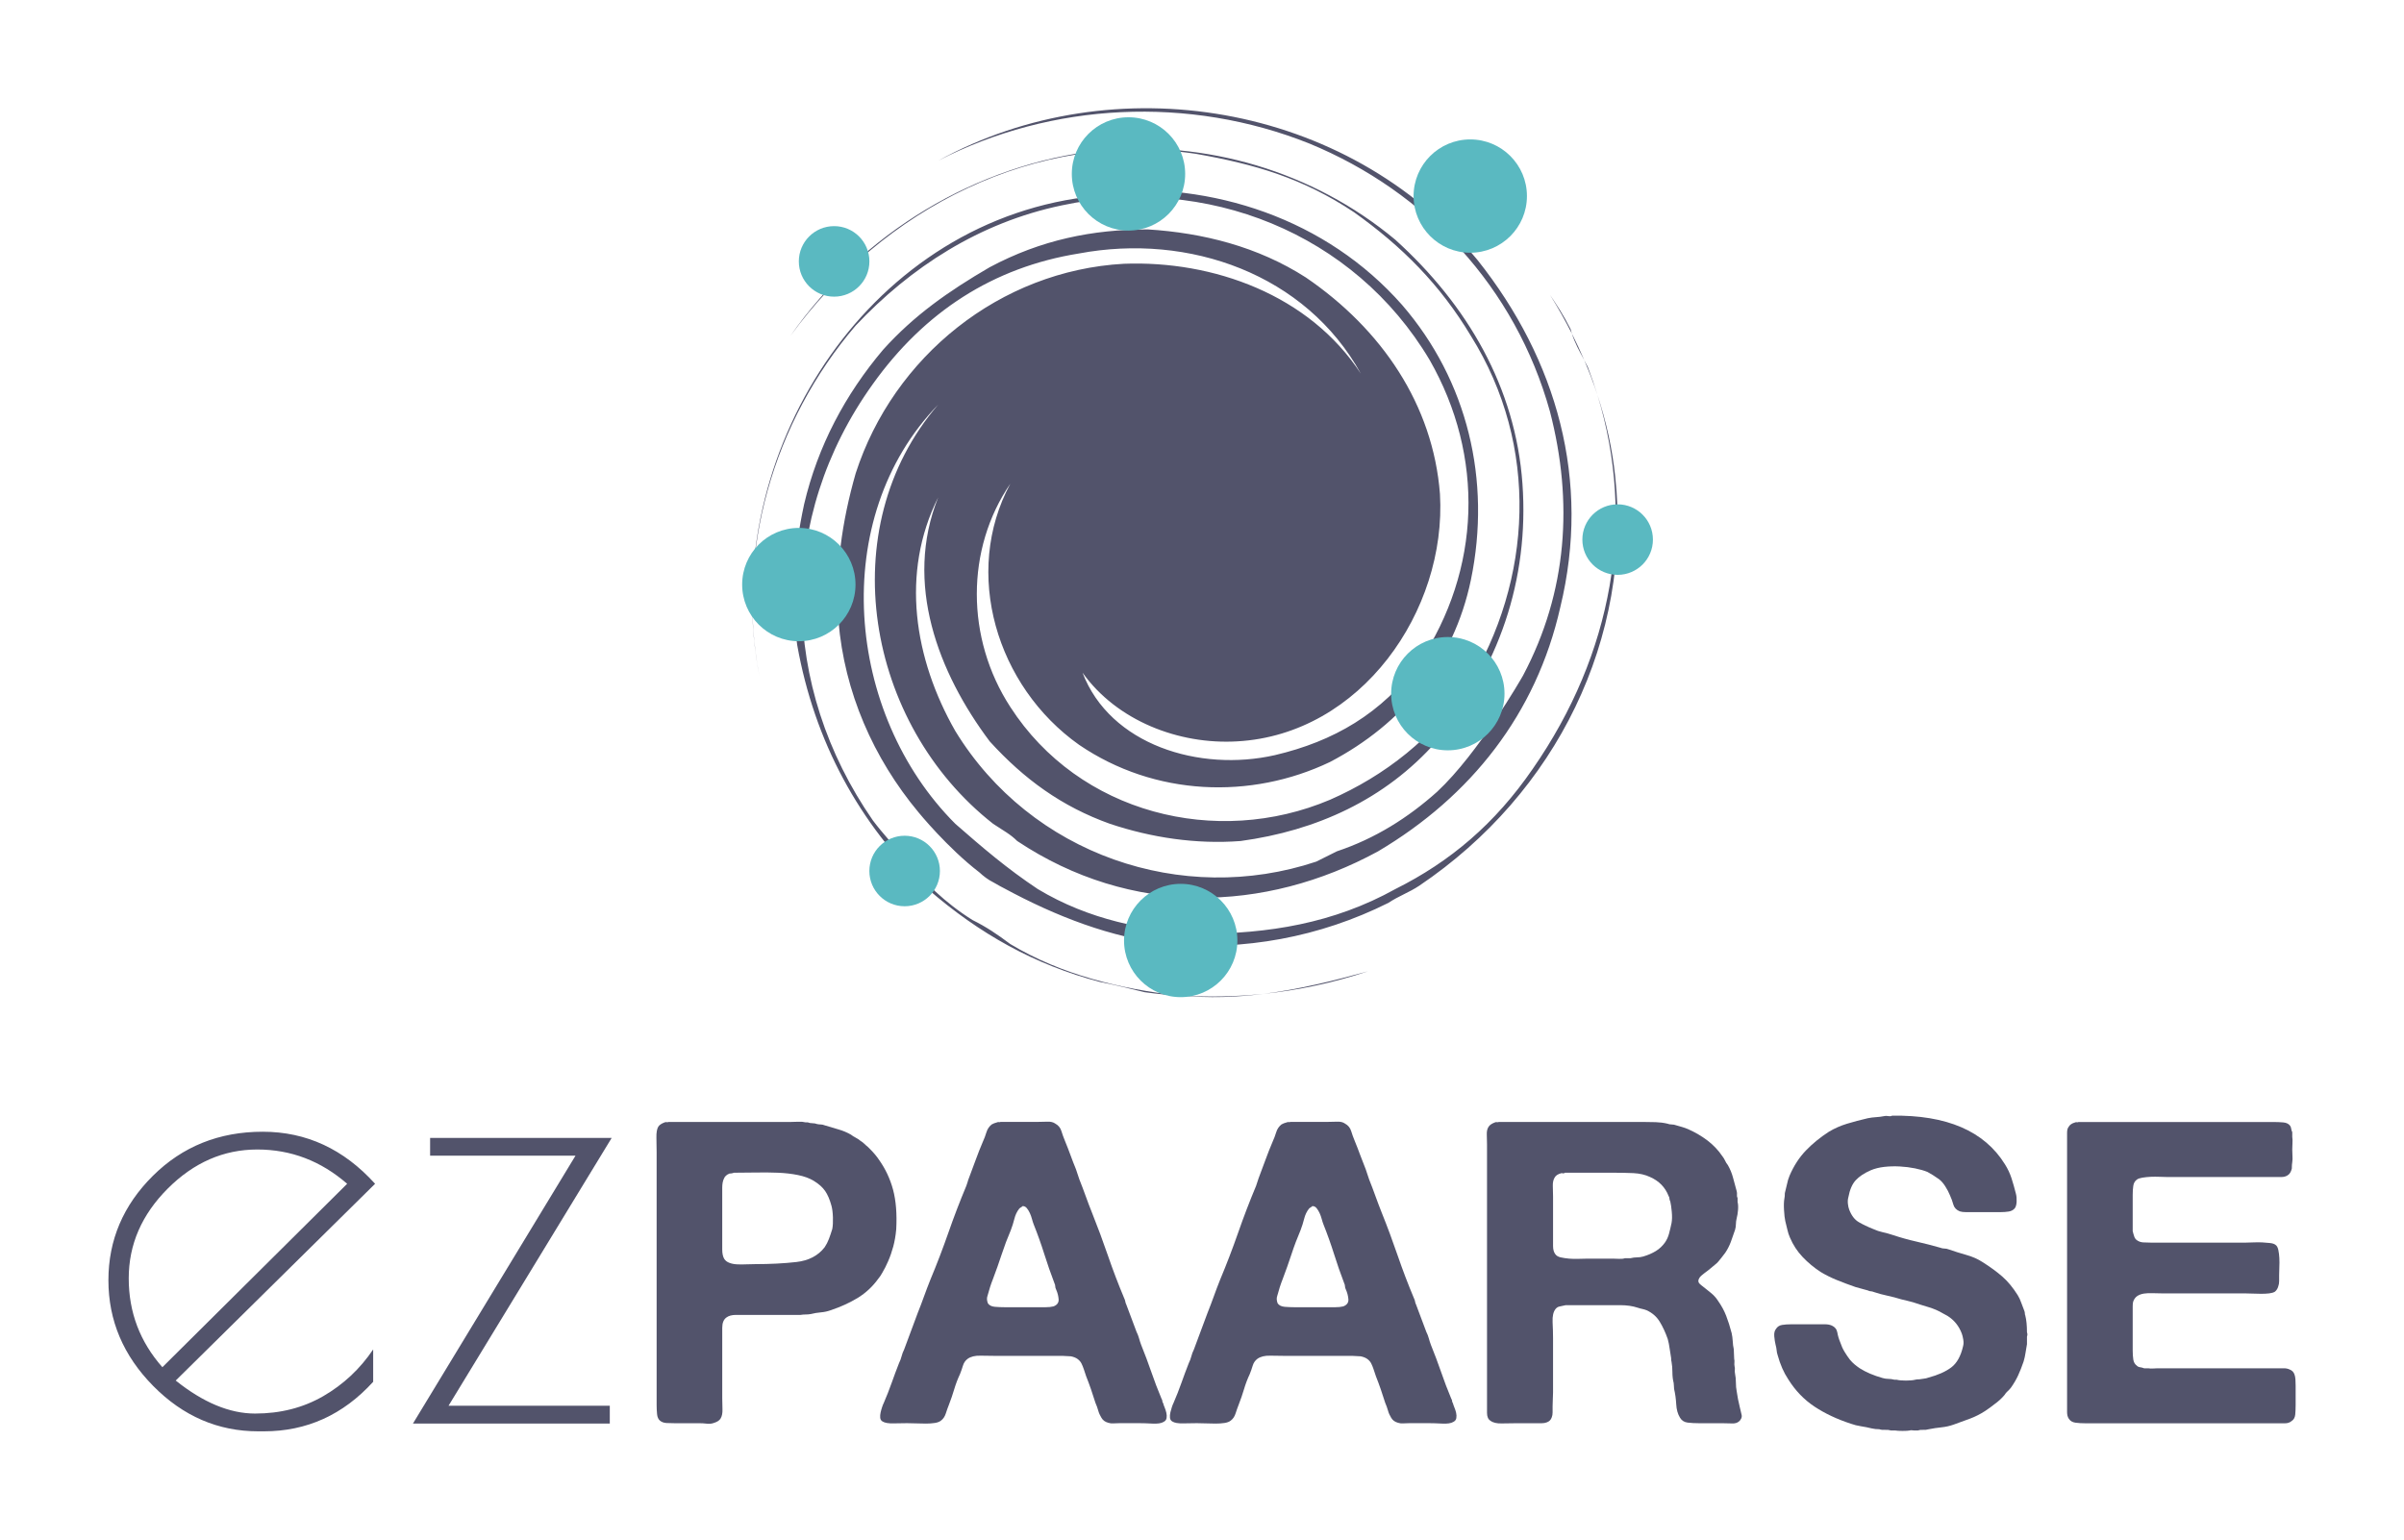 <?xml version="1.0" encoding="UTF-8" standalone="no"?>
<!-- Created with Inkscape (http://www.inkscape.org/) -->

<svg
   xmlns:dc="http://purl.org/dc/elements/1.1/"
   xmlns:cc="http://creativecommons.org/ns#"
   xmlns:rdf="http://www.w3.org/1999/02/22-rdf-syntax-ns#"
   xmlns:svg="http://www.w3.org/2000/svg"
   xmlns="http://www.w3.org/2000/svg"
   xmlns:sodipodi="http://sodipodi.sourceforge.net/DTD/sodipodi-0.dtd"
   xmlns:inkscape="http://www.inkscape.org/namespaces/inkscape"
   width="110.771mm"
   height="70.964mm"
   viewBox="0 0 110.771 70.964"
   version="1.1"
   id="svg1857"
   inkscape:version="0.92.3 (2405546, 2018-03-11)"
   sodipodi:docname="logo_ezpaarse_vertical.svg"
   inkscape:export-filename="/home/schurter/Images/logo_ezpaarse_vertical.png"
   inkscape:export-xdpi="146"
   inkscape:export-ydpi="146">
  <defs
     id="defs1851" />
  <sodipodi:namedview
     id="base"
     pagecolor="#ffffff"
     bordercolor="#666666"
     borderopacity="1.0"
     inkscape:pageopacity="0.0"
     inkscape:pageshadow="2"
     inkscape:zoom="1.4"
     inkscape:cx="123.78299"
     inkscape:cy="107.10811"
     inkscape:document-units="mm"
     inkscape:current-layer="layer1"
     showgrid="false"
     fit-margin-left="5"
     fit-margin-top="5"
     fit-margin-right="5"
     fit-margin-bottom="5"
     inkscape:window-width="1920"
     inkscape:window-height="1051"
     inkscape:window-x="1920"
     inkscape:window-y="0"
     inkscape:window-maximized="1" />
  <g
     inkscape:label="Calque 1"
     inkscape:groupmode="layer"
     id="layer1"
     transform="translate(-59.519,-38.512)">
    <g
       id="g486"
       transform="matrix(0.353,0,0,-0.353,132.518,55.112)"
       inkscape:export-xdpi="146"
       inkscape:export-ydpi="146">
      <path
         d="M 0,0 C -0.504,1.172 -1.045,2.329 -1.619,3.471 -1.231,2.243 -0.636,1.197 0,0"
         style="fill:#52536b;fill-opacity:1;fill-rule:nonzero;stroke:none"
         id="path488"
         inkscape:connector-curvature="0" />
    </g>
    <g
       id="g490"
       transform="matrix(0.353,0,0,-0.353,117.74,84.321)"
       inkscape:export-xdpi="146"
       inkscape:export-ydpi="146">
      <path
         d="M 0,0 C 4.615,0.483 9.173,1.464 13.635,2.947 9.118,1.696 4.6,0.582 0,0"
         style="fill:#52536b;fill-opacity:1;fill-rule:nonzero;stroke:none"
         id="path492"
         inkscape:connector-curvature="0" />
    </g>
    <g
       id="g494"
       transform="matrix(0.353,0,0,-0.353,117.74,84.321)"
       inkscape:export-xdpi="146"
       inkscape:export-ydpi="146">
      <path
         d="M 0,0 C -3.579,-0.372 -7.191,-0.444 -10.812,-0.213 -7.137,-0.58 -3.545,-0.447 0,0"
         style="fill:#52536b;fill-opacity:1;fill-rule:nonzero;stroke:none"
         id="path496"
         inkscape:connector-curvature="0" />
    </g>
    <g
       id="g498"
       transform="matrix(0.353,0,0,-0.353,133.946,60.489)"
       inkscape:export-xdpi="146"
       inkscape:export-ydpi="146">
      <path
         d="m 0,0 c -0.381,3.651 -1.183,7.222 -2.32,10.674 5.043,-16.431 1.986,-33.783 -8.449,-48.808 -4.931,-7.178 -10.765,-12.113 -17.943,-15.7 -8.076,-4.488 -16.599,-5.837 -25.572,-5.837 -7.179,0.451 -14.357,1.796 -21.086,5.837 -4.04,2.691 -7.179,5.384 -10.769,8.522 -14.356,14.354 -16.598,39.928 -2.242,54.733 -13.908,-16.15 -9.423,-41.721 7.179,-54.733 1.345,-0.897 2.243,-1.345 3.138,-2.243 14.808,-9.869 32.302,-9.42 47.108,-1.347 12.115,7.179 20.637,17.944 23.779,31.854 4.035,16.6 -0.449,32.302 -10.767,45.312 -17.05,20.638 -47.558,25.574 -70.437,13.012 14.803,7.626 32.75,8.523 48.452,2.241 15.255,-6.279 26.92,-18.842 31.406,-34.992 3.05,-11.768 2.29,-23.529 -3.513,-34.474 -0.201,-0.357 -5.788,-10.118 -11.21,-15.171 -3.777,-3.386 -8.098,-6.117 -13.091,-7.782 -0.9,-0.445 -1.795,-0.896 -2.693,-1.345 -17.499,-5.831 -37.239,0.9 -47.109,17.047 -5.383,9.422 -7.176,20.637 -2.242,30.509 -4.487,-11.217 0,-22.882 6.728,-31.853 4.487,-4.935 9.422,-8.525 15.705,-10.768 5.382,-1.795 11.214,-2.692 17.049,-2.243 9.869,1.346 18.84,5.384 25.571,13.011 8.075,9.422 12.112,21.086 11.215,33.648 -0.896,12.56 -7.178,23.329 -16.599,31.854 -10.768,8.97 -24.675,13.008 -38.584,11.662 -16.15,-1.795 -30.956,-10.765 -40.378,-24.225 12.114,16.598 31.853,26.918 52.94,23.778 7.627,-1.348 13.909,-3.141 20.638,-7.627 6.281,-4.484 11.216,-9.421 15.255,-16.151 8.97,-14.355 8.072,-31.853 -0.45,-45.763 -4.487,-6.729 -10.768,-11.661 -17.946,-14.803 -14.806,-6.279 -32.752,-1.795 -41.722,12.112 -5.834,8.974 -5.834,20.64 0,29.163 -6.283,-11.667 -1.796,-26.472 8.97,-34.097 9.871,-6.73 22.432,-7.178 32.752,-2.245 9.422,4.938 16.149,13.012 18.396,23.78 2.689,13.01 -0.45,26.019 -8.974,35.891 -9.871,11.216 -24.675,16.152 -39.481,14.805 -0.897,0 -2.243,-0.9 -3.141,-0.9 -28.711,-4.483 -46.656,-34.994 -41.273,-62.36 -3.142,16.152 1.793,33.2 12.562,45.766 7.178,7.622 16.149,13.456 26.917,15.7 18.844,4.036 38.135,-3.589 48.004,-20.19 7.181,-12.561 6.731,-27.366 -1.345,-39.48 -4.936,-6.732 -11.216,-10.318 -18.842,-12.114 -9.87,-2.243 -21.534,1.347 -25.125,10.767 4.487,-6.281 12.562,-9.42 20.19,-8.971 16.147,0.897 27.368,17.045 26.469,32.299 -0.898,11.666 -7.628,21.537 -17.495,28.266 -6.285,4.041 -13.461,5.834 -20.641,6.281 -7.177,0 -13.907,-1.344 -20.637,-4.936 -5.383,-3.139 -9.869,-6.28 -13.907,-10.765 -4.935,-5.834 -8.525,-12.561 -10.319,-20.189 -1.348,-6.282 -1.795,-12.115 -0.898,-18.394 2.243,-12.562 8.076,-23.33 17.05,-31.852 6.728,-5.837 13.906,-9.872 22.431,-12.115 2.244,-0.452 4.04,-0.896 5.833,-1.345 1.57,-0.215 3.141,-0.372 4.712,-0.474 -0.075,0.01 -0.15,0.018 -0.226,0.024 -7.627,0.899 -15.254,2.69 -21.982,6.73 -1.796,1.343 -3.14,2.243 -4.937,3.139 -3.588,2.244 -6.279,4.935 -8.972,8.077 -1.347,1.794 -2.692,3.141 -4.039,4.936 -12.113,17.494 -12.56,39.478 0,56.973 6.732,9.422 15.705,15.255 26.918,17.051 14.358,2.693 29.614,-2.693 36.787,-15.703 -6.727,10.318 -19.288,14.805 -30.954,14.357 -16.151,-0.896 -30.059,-12.115 -34.992,-27.364 -1.795,-6.284 -2.693,-12.564 -2.244,-19.292 0.771,-9.276 4.538,-17.878 10.439,-24.962 0,0 3.791,-4.656 7.96,-7.855 0.551,-0.515 1.142,-0.959 1.791,-1.283 0.133,-0.076 0.271,-0.149 0.406,-0.227 0.337,-0.199 0.671,-0.384 1.002,-0.549 6.767,-3.66 13.922,-6.461 21.472,-7.298 9.868,-0.898 19.74,0.897 28.713,5.383 1.345,0.899 2.692,1.348 4.037,2.245 C -7.626,-41.274 2.246,-21.085 0,0"
         style="fill:#52536b;fill-opacity:1;fill-rule:nonzero;stroke:none"
         id="path500"
         inkscape:connector-curvature="0" />
    </g>
    <g
       id="g502"
       transform="matrix(0.353,0,0,-0.353,132.518,55.112)"
       inkscape:export-xdpi="146"
       inkscape:export-ydpi="146">
      <path
         d="M 0,0 C 0.641,-1.497 1.218,-3.022 1.726,-4.569 1.348,-3.336 0.928,-2.107 0.46,-0.886 0.304,-0.581 0.151,-0.286 0,0"
         style="fill:#52536b;fill-opacity:1;fill-rule:nonzero;stroke:none"
         id="path504"
         inkscape:connector-curvature="0" />
    </g>
    <g
       id="g506"
       transform="matrix(0.353,0,0,-0.353,130.939,52.101)"
       inkscape:export-xdpi="146"
       inkscape:export-ydpi="146">
      <path
         d="M 0,0 C 1.024,-1.643 1.982,-3.333 2.857,-5.063 2.795,-4.877 2.74,-4.683 2.69,-4.485 1.795,-2.691 0.896,-1.345 0,0"
         style="fill:#52536b;fill-opacity:1;fill-rule:nonzero;stroke:none"
         id="path508"
         inkscape:connector-curvature="0" />
    </g>
    <g
       id="g510"
       transform="matrix(0.353,0,0,-0.353,116.535,81.861)"
       inkscape:export-xdpi="146"
       inkscape:export-ydpi="146">
      <path
         d="m 0,0 c 0,-4.087 -3.313,-7.4 -7.398,-7.4 -4.088,0 -7.399,3.313 -7.399,7.4 0,4.083 3.311,7.396 7.399,7.396 C -3.313,7.396 0,4.083 0,0"
         style="fill:#5ab9c1;fill-opacity:1;fill-rule:nonzero;stroke:none"
         id="path512"
         inkscape:connector-curvature="0" />
    </g>
    <g
       id="g514"
       transform="matrix(0.353,0,0,-0.353,98.939,65.456)"
       inkscape:export-xdpi="146"
       inkscape:export-ydpi="146">
      <path
         d="m 0,0 c 0,-4.084 -3.313,-7.399 -7.398,-7.399 -4.088,0 -7.398,3.315 -7.398,7.399 0,4.086 3.31,7.397 7.398,7.397 C -3.313,7.397 0,4.086 0,0"
         style="fill:#5ab9c1;fill-opacity:1;fill-rule:nonzero;stroke:none"
         id="path516"
         inkscape:connector-curvature="0" />
    </g>
    <g
       id="g518"
       transform="matrix(0.353,0,0,-0.353,114.129,46.528)"
       inkscape:export-xdpi="146"
       inkscape:export-ydpi="146">
      <path
         d="m 0,0 c 0,-4.087 -3.312,-7.399 -7.399,-7.399 -4.085,0 -7.398,3.312 -7.398,7.399 0,4.084 3.313,7.396 7.398,7.396 C -3.312,7.396 0,4.084 0,0"
         style="fill:#5ab9c1;fill-opacity:1;fill-rule:nonzero;stroke:none"
         id="path520"
         inkscape:connector-curvature="0" />
    </g>
    <g
       id="g522"
       transform="matrix(0.353,0,0,-0.353,128.843,70.485)"
       inkscape:export-xdpi="146"
       inkscape:export-ydpi="146">
      <path
         d="m 0,0 c 0,-4.086 -3.312,-7.397 -7.4,-7.397 -4.084,0 -7.396,3.311 -7.396,7.397 0,4.084 3.312,7.397 7.396,7.397 C -3.312,7.397 0,4.084 0,0"
         style="fill:#5ab9c1;fill-opacity:1;fill-rule:nonzero;stroke:none"
         id="path524"
         inkscape:connector-curvature="0" />
    </g>
    <g
       id="g526"
       transform="matrix(0.353,0,0,-0.353,129.877,47.549)"
       inkscape:export-xdpi="146"
       inkscape:export-ydpi="146">
      <path
         d="m 0,0 c 0,-4.086 -3.313,-7.399 -7.399,-7.399 -4.085,0 -7.398,3.313 -7.398,7.399 0,4.086 3.313,7.396 7.398,7.396 C -3.313,7.396 0,4.086 0,0"
         style="fill:#5ab9c1;fill-opacity:1;fill-rule:nonzero;stroke:none"
         id="path528"
         inkscape:connector-curvature="0" />
    </g>
    <g
       id="g530"
       transform="matrix(0.353,0,0,-0.353,135.682,63.383)"
       inkscape:export-xdpi="146"
       inkscape:export-ydpi="146">
      <path
         d="m 0,0 c 0,-2.545 -2.062,-4.604 -4.605,-4.604 -2.544,0 -4.605,2.059 -4.605,4.604 0,2.543 2.061,4.604 4.605,4.604 C -2.062,4.604 0,2.543 0,0"
         style="fill:#5ab9c1;fill-opacity:1;fill-rule:nonzero;stroke:none"
         id="path532"
         inkscape:connector-curvature="0" />
    </g>
    <g
       id="g534"
       transform="matrix(0.353,0,0,-0.353,99.579,50.56)"
       inkscape:export-xdpi="146"
       inkscape:export-ydpi="146">
      <path
         d="m 0,0 c 0,-2.547 -2.063,-4.605 -4.605,-4.605 -2.545,0 -4.607,2.058 -4.607,4.605 0,2.542 2.062,4.604 4.607,4.604 C -2.063,4.604 0,2.542 0,0"
         style="fill:#5ab9c1;fill-opacity:1;fill-rule:nonzero;stroke:none"
         id="path536"
         inkscape:connector-curvature="0" />
    </g>
    <g
       id="g538"
       transform="matrix(0.353,0,0,-0.353,102.828,78.658)"
       inkscape:export-xdpi="146"
       inkscape:export-ydpi="146">
      <path
         d="m 0,0 c 0,-2.542 -2.063,-4.604 -4.605,-4.604 -2.545,0 -4.604,2.062 -4.604,4.604 0,2.542 2.059,4.603 4.604,4.603 C -2.063,4.603 0,2.542 0,0"
         style="fill:#5ab9c1;fill-opacity:1;fill-rule:nonzero;stroke:none"
         id="path540"
         inkscape:connector-curvature="0" />
    </g>
    <g
       id="g542"
       transform="matrix(0.353,0,0,-0.353,71.375,91.495)"
       inkscape:export-xdpi="146"
       inkscape:export-ydpi="146">
      <path
         d="m 0,0 c -4.392,0 -8.287,-1.699 -11.685,-5.097 -3.398,-3.399 -5.098,-7.308 -5.098,-11.728 0,-4.421 1.464,-8.287 4.393,-11.602 l 24.118,23.95 C 8.301,-1.492 4.394,0 0,0 M 0.87,-36.798 H 0.124 c -5.249,0 -9.82,1.975 -13.716,5.927 -3.894,3.948 -5.843,8.547 -5.843,13.798 0,5.248 1.935,9.791 5.803,13.634 3.866,3.839 8.645,5.759 14.338,5.759 5.689,0 10.578,-2.266 14.668,-6.797 l -26.023,-25.692 c 3.59,-2.872 7.044,-4.31 10.359,-4.31 3.316,0 6.284,0.761 8.91,2.279 2.623,1.52 4.792,3.551 6.505,6.094 v -4.227 c -3.923,-4.31 -8.673,-6.465 -14.255,-6.465"
         style="fill:#52536b;fill-opacity:1;fill-rule:nonzero;stroke:none"
         id="path544"
         inkscape:connector-curvature="0" />
    </g>
    <g
       id="g546"
       transform="matrix(0.353,0,0,-0.353,87.617,103.307)"
       inkscape:export-xdpi="146"
       inkscape:export-ydpi="146">
      <path
         d="m 0,0 v -2.319 h -25.693 l 21.217,34.975 h -18.979 v 2.321 H 0.248 L -21.051,0 Z"
         style="fill:#52536b;fill-opacity:1;fill-rule:nonzero;stroke:none"
         id="path548"
         inkscape:connector-curvature="0" />
    </g>
    <g
       id="g550"
       transform="matrix(0.353,0,0,-0.353,97.869,95.159)"
       inkscape:export-xdpi="146"
       inkscape:export-ydpi="146">
      <path
         d="M 0,0 C 0.075,0.402 0.102,0.91 0.083,1.517 0.065,2.126 0,2.631 -0.109,3.038 -0.33,3.848 -0.607,4.492 -0.938,4.971 -1.27,5.448 -1.767,5.892 -2.431,6.296 -2.982,6.629 -3.664,6.876 -4.474,7.043 -5.284,7.208 -6.159,7.31 -7.098,7.347 -8.039,7.382 -9.004,7.393 -9.999,7.374 -10.994,7.355 -11.933,7.347 -12.817,7.347 -12.929,7.31 -13.029,7.282 -13.121,7.265 -13.214,7.245 -13.314,7.236 -13.426,7.236 -13.794,7.087 -14.032,6.87 -14.144,6.574 -14.291,6.277 -14.365,5.882 -14.365,5.385 V 4.032 -1.217 -2.681 c 0,-0.534 0.092,-0.949 0.277,-1.244 0.148,-0.221 0.367,-0.387 0.662,-0.495 0.295,-0.112 0.627,-0.178 0.995,-0.194 0.368,-0.022 0.765,-0.022 1.188,0 0.424,0.016 0.82,0.027 1.188,0.027 1.952,0 3.739,0.091 5.36,0.275 1.62,0.184 2.854,0.829 3.702,1.935 0.221,0.331 0.405,0.689 0.553,1.077 0.145,0.386 0.294,0.82 0.44,1.3 M 6.08,9.061 C 6.925,7.878 7.543,6.574 7.931,5.137 8.316,3.7 8.455,1.968 8.345,-0.056 8.271,-0.868 8.141,-1.615 7.958,-2.294 7.773,-2.977 7.552,-3.611 7.294,-4.2 7.22,-4.348 7.157,-4.486 7.102,-4.614 7.045,-4.745 6.981,-4.883 6.907,-5.028 6.76,-5.288 6.622,-5.537 6.493,-5.777 6.363,-6.015 6.208,-6.245 6.023,-6.467 5.286,-7.497 4.394,-8.335 3.343,-8.981 c -1.048,-0.643 -2.237,-1.188 -3.563,-1.63 -0.406,-0.147 -0.828,-0.238 -1.27,-0.274 -0.443,-0.038 -0.885,-0.113 -1.326,-0.222 -0.221,-0.038 -0.443,-0.056 -0.664,-0.056 -0.22,0 -0.442,-0.018 -0.663,-0.055 h -2.264 -4.642 -1.52 c -0.534,0 -0.948,-0.112 -1.243,-0.331 -0.368,-0.259 -0.553,-0.711 -0.553,-1.354 v -1.906 -7.292 c 0,-0.444 0.009,-0.923 0.029,-1.439 0.018,-0.515 -0.066,-0.92 -0.249,-1.213 -0.148,-0.26 -0.479,-0.463 -0.994,-0.61 -0.259,-0.074 -0.535,-0.091 -0.83,-0.054 -0.295,0.036 -0.589,0.054 -0.883,0.054 h -3.205 c -0.406,0 -0.784,0.01 -1.132,0.028 -0.352,0.02 -0.637,0.119 -0.857,0.304 -0.222,0.185 -0.35,0.47 -0.387,0.856 -0.037,0.387 -0.056,0.783 -0.056,1.189 v 33.041 c 0,0.515 -0.009,1.122 -0.028,1.823 -0.018,0.699 0.065,1.196 0.249,1.49 0.146,0.221 0.424,0.406 0.83,0.555 0.071,0.035 0.156,0.044 0.249,0.026 0.092,-0.018 0.173,-0.009 0.248,0.028 h 15.968 c 0.332,0 0.664,0.009 0.995,0.027 0.331,0.019 0.643,-0.008 0.938,-0.081 h 0.276 c 0.185,-0.075 0.388,-0.111 0.608,-0.111 0.221,0 0.424,-0.038 0.607,-0.11 0.186,-0.037 0.351,-0.056 0.499,-0.056 0.146,0 0.312,-0.037 0.497,-0.11 0.59,-0.185 1.178,-0.36 1.768,-0.526 0.588,-0.164 1.141,-0.397 1.658,-0.69 0.183,-0.148 0.386,-0.275 0.607,-0.388 0.221,-0.11 0.442,-0.258 0.665,-0.441 0.182,-0.11 0.338,-0.23 0.469,-0.361 0.128,-0.128 0.283,-0.266 0.468,-0.412 L 4.974,10.386 C 5.416,9.944 5.784,9.502 6.08,9.061"
         style="fill:#52536b;fill-opacity:1;fill-rule:nonzero;stroke:none"
         id="path552"
         inkscape:connector-curvature="0" />
    </g>
    <g
       id="g554"
       transform="matrix(0.353,0,0,-0.353,108.064,98.726)"
       inkscape:export-xdpi="146"
       inkscape:export-ydpi="146">
      <path
         d="M 0,0 C 0.478,0.185 0.699,0.498 0.664,0.938 0.626,1.381 0.515,1.804 0.332,2.21 0.257,2.358 0.222,2.497 0.222,2.625 c 0,0.128 -0.038,0.267 -0.111,0.414 -0.479,1.252 -0.922,2.524 -1.327,3.813 -0.405,1.289 -0.866,2.578 -1.381,3.868 -0.073,0.185 -0.147,0.415 -0.22,0.69 -0.075,0.277 -0.166,0.534 -0.277,0.773 -0.11,0.239 -0.24,0.451 -0.389,0.635 -0.145,0.185 -0.329,0.277 -0.55,0.277 C -4.108,13.022 -4.182,12.966 -4.255,12.929 -4.33,12.892 -4.401,12.837 -4.475,12.764 -4.77,12.396 -4.982,11.951 -5.111,11.437 -5.241,10.921 -5.396,10.424 -5.58,9.946 -6.023,8.913 -6.419,7.864 -6.768,6.796 -7.119,5.728 -7.496,4.66 -7.901,3.593 -8.048,3.224 -8.178,2.862 -8.288,2.515 -8.399,2.165 -8.51,1.787 -8.619,1.381 -8.73,1.086 -8.711,0.755 -8.563,0.388 c 0.182,-0.26 0.486,-0.407 0.91,-0.444 0.424,-0.035 0.857,-0.054 1.299,-0.054 h 4.199 1.104 c 0.405,0 0.756,0.036 1.051,0.11 m 14.311,-12.651 c 0.036,-0.15 0.1,-0.334 0.193,-0.554 0.091,-0.221 0.165,-0.451 0.221,-0.691 0.054,-0.239 0.064,-0.469 0.028,-0.69 -0.037,-0.22 -0.167,-0.388 -0.388,-0.497 -0.294,-0.185 -0.782,-0.257 -1.463,-0.221 -0.682,0.036 -1.244,0.054 -1.686,0.054 H 8.619 c -0.296,0 -0.561,-0.008 -0.802,-0.026 -0.24,-0.02 -0.468,0.008 -0.689,0.082 -0.407,0.111 -0.7,0.331 -0.885,0.663 -0.184,0.294 -0.323,0.608 -0.414,0.939 -0.092,0.331 -0.211,0.664 -0.359,0.994 -0.185,0.59 -0.378,1.18 -0.58,1.769 -0.202,0.588 -0.416,1.159 -0.636,1.713 -0.109,0.331 -0.212,0.636 -0.303,0.911 -0.094,0.277 -0.195,0.526 -0.305,0.747 -0.111,0.221 -0.275,0.414 -0.497,0.579 -0.221,0.166 -0.516,0.285 -0.884,0.359 -0.185,0 -0.359,0.01 -0.526,0.028 -0.164,0.02 -0.34,0.028 -0.524,0.028 h -8.731 c -0.625,0 -1.297,0.009 -2.014,0.027 -0.72,0.019 -1.282,-0.12 -1.685,-0.413 -0.297,-0.222 -0.499,-0.518 -0.609,-0.885 -0.112,-0.368 -0.24,-0.738 -0.387,-1.105 -0.295,-0.628 -0.544,-1.281 -0.747,-1.961 -0.202,-0.682 -0.432,-1.354 -0.689,-2.016 -0.148,-0.37 -0.285,-0.757 -0.415,-1.162 -0.129,-0.404 -0.34,-0.718 -0.636,-0.938 -0.184,-0.148 -0.449,-0.25 -0.8,-0.305 -0.35,-0.054 -0.737,-0.082 -1.16,-0.082 -0.424,0 -0.856,0.008 -1.299,0.028 -0.442,0.018 -0.829,0.026 -1.16,0.026 -0.479,0 -1.059,-0.008 -1.741,-0.026 -0.682,-0.02 -1.17,0.063 -1.464,0.248 -0.185,0.111 -0.286,0.277 -0.304,0.497 -0.019,0.222 0,0.45 0.056,0.691 0.055,0.239 0.118,0.469 0.193,0.691 0.073,0.221 0.146,0.404 0.221,0.551 0.366,0.848 0.709,1.714 1.021,2.598 0.312,0.884 0.636,1.749 0.968,2.596 0.147,0.296 0.258,0.589 0.331,0.884 0.074,0.296 0.185,0.59 0.332,0.885 0.295,0.773 0.589,1.565 0.884,2.376 0.295,0.81 0.588,1.602 0.883,2.375 0.295,0.737 0.572,1.465 0.829,2.183 0.259,0.717 0.535,1.446 0.829,2.182 0.847,2.026 1.629,4.071 2.349,6.133 0.719,2.064 1.501,4.106 2.349,6.133 0.072,0.185 0.128,0.35 0.166,0.497 0.035,0.147 0.091,0.313 0.165,0.498 0.294,0.774 0.589,1.566 0.884,2.375 0.293,0.811 0.607,1.602 0.938,2.378 0.185,0.403 0.341,0.818 0.469,1.242 0.13,0.424 0.36,0.763 0.693,1.023 0.183,0.109 0.422,0.201 0.717,0.276 0.073,0.035 0.147,0.044 0.222,0.027 0.073,-0.019 0.147,-0.009 0.22,0.027 h 4.863 c 0.404,0 0.819,0.01 1.243,0.027 0.423,0.019 0.764,-0.063 1.023,-0.248 0.404,-0.22 0.672,-0.544 0.8,-0.966 C 1.151,22.479 1.308,22.045 1.491,21.604 1.75,20.977 1.989,20.36 2.211,19.753 2.43,19.145 2.671,18.529 2.928,17.902 3.002,17.681 3.074,17.46 3.149,17.239 3.224,17.017 3.296,16.797 3.371,16.578 3.665,15.84 3.941,15.113 4.199,14.393 4.456,13.674 4.732,12.948 5.028,12.211 5.763,10.37 6.455,8.509 7.1,6.63 7.744,4.752 8.455,2.892 9.227,1.051 9.3,0.904 9.346,0.764 9.365,0.636 9.383,0.507 9.43,0.368 9.503,0.222 c 0.221,-0.592 0.442,-1.18 0.664,-1.769 0.222,-0.59 0.441,-1.178 0.663,-1.769 0.146,-0.294 0.256,-0.579 0.331,-0.855 0.074,-0.277 0.165,-0.562 0.277,-0.855 0.477,-1.181 0.919,-2.36 1.325,-3.537 0.405,-1.179 0.847,-2.34 1.327,-3.481 0.072,-0.111 0.11,-0.212 0.11,-0.305 0,-0.091 0.036,-0.193 0.111,-0.302"
         style="fill:#52536b;fill-opacity:1;fill-rule:nonzero;stroke:none"
         id="path556"
         inkscape:connector-curvature="0" />
    </g>
    <g
       id="g558"
       transform="matrix(0.353,0,0,-0.353,121.415,98.726)"
       inkscape:export-xdpi="146"
       inkscape:export-ydpi="146">
      <path
         d="M 0,0 C 0.479,0.185 0.701,0.498 0.665,0.938 0.627,1.381 0.517,1.804 0.333,2.21 0.258,2.358 0.221,2.497 0.221,2.625 c 0,0.128 -0.035,0.267 -0.11,0.414 -0.479,1.252 -0.922,2.524 -1.325,3.813 -0.408,1.289 -0.867,2.578 -1.381,3.868 -0.074,0.185 -0.148,0.415 -0.221,0.69 -0.076,0.277 -0.167,0.534 -0.277,0.773 -0.11,0.239 -0.24,0.451 -0.387,0.635 -0.148,0.185 -0.33,0.277 -0.553,0.277 C -4.108,13.022 -4.179,12.966 -4.254,12.929 -4.328,12.892 -4.402,12.837 -4.475,12.764 -4.771,12.396 -4.981,11.951 -5.109,11.437 -5.239,10.921 -5.396,10.424 -5.58,9.946 -6.021,8.913 -6.419,7.864 -6.767,6.796 -7.117,5.728 -7.495,4.66 -7.902,3.593 -8.048,3.224 -8.176,2.862 -8.288,2.515 -8.397,2.165 -8.509,1.787 -8.618,1.381 -8.729,1.086 -8.711,0.755 -8.563,0.388 c 0.183,-0.26 0.487,-0.407 0.912,-0.444 0.422,-0.035 0.857,-0.054 1.297,-0.054 h 4.2 1.107 c 0.404,0 0.753,0.036 1.047,0.11 m 14.313,-12.651 c 0.035,-0.15 0.099,-0.334 0.191,-0.554 0.095,-0.221 0.166,-0.451 0.223,-0.691 0.055,-0.239 0.063,-0.469 0.027,-0.69 -0.036,-0.22 -0.167,-0.388 -0.386,-0.497 -0.298,-0.185 -0.784,-0.257 -1.465,-0.221 -0.682,0.036 -1.243,0.054 -1.685,0.054 H 8.62 c -0.294,0 -0.562,-0.008 -0.8,-0.026 -0.242,-0.02 -0.47,0.008 -0.691,0.082 -0.405,0.111 -0.7,0.331 -0.885,0.663 -0.183,0.294 -0.324,0.608 -0.413,0.939 -0.092,0.331 -0.214,0.664 -0.359,0.994 -0.186,0.59 -0.379,1.18 -0.581,1.769 -0.203,0.588 -0.416,1.159 -0.635,1.713 -0.111,0.331 -0.214,0.636 -0.305,0.911 -0.091,0.277 -0.193,0.526 -0.305,0.747 -0.108,0.221 -0.274,0.414 -0.496,0.579 -0.222,0.166 -0.515,0.285 -0.883,0.359 -0.184,0 -0.359,0.01 -0.527,0.028 -0.164,0.02 -0.339,0.028 -0.523,0.028 h -8.729 c -0.629,0 -1.3,0.009 -2.019,0.027 -0.716,0.019 -1.281,-0.12 -1.685,-0.413 -0.294,-0.222 -0.496,-0.518 -0.607,-0.885 -0.111,-0.368 -0.24,-0.738 -0.386,-1.105 -0.297,-0.628 -0.544,-1.281 -0.746,-1.961 -0.204,-0.682 -0.434,-1.354 -0.693,-2.016 -0.145,-0.37 -0.284,-0.757 -0.413,-1.162 -0.128,-0.404 -0.34,-0.718 -0.636,-0.938 -0.184,-0.148 -0.451,-0.25 -0.8,-0.305 -0.351,-0.054 -0.738,-0.082 -1.161,-0.082 -0.424,0 -0.855,0.008 -1.297,0.028 -0.443,0.018 -0.83,0.026 -1.161,0.026 -0.48,0 -1.059,-0.008 -1.74,-0.026 -0.682,-0.02 -1.171,0.063 -1.465,0.248 -0.184,0.111 -0.286,0.277 -0.304,0.497 -0.019,0.222 0,0.45 0.056,0.691 0.055,0.239 0.12,0.469 0.193,0.691 0.073,0.221 0.147,0.404 0.221,0.551 0.368,0.848 0.708,1.714 1.022,2.598 0.312,0.884 0.635,1.749 0.967,2.596 0.146,0.296 0.257,0.589 0.332,0.884 0.072,0.296 0.184,0.59 0.331,0.885 0.295,0.773 0.589,1.565 0.884,2.376 0.295,0.81 0.589,1.602 0.885,2.375 0.294,0.737 0.569,1.465 0.828,2.183 0.258,0.717 0.534,1.446 0.827,2.182 0.848,2.026 1.631,4.071 2.35,6.133 0.719,2.064 1.501,4.106 2.349,6.133 0.073,0.185 0.127,0.35 0.164,0.497 0.037,0.147 0.093,0.313 0.165,0.498 0.296,0.774 0.591,1.566 0.886,2.375 0.294,0.811 0.607,1.602 0.938,2.378 0.185,0.403 0.34,0.818 0.47,1.242 0.13,0.424 0.36,0.763 0.691,1.023 0.184,0.109 0.422,0.201 0.718,0.276 0.073,0.035 0.147,0.044 0.223,0.027 0.071,-0.019 0.144,-0.009 0.22,0.027 h 4.862 c 0.403,0 0.818,0.01 1.242,0.027 0.422,0.019 0.765,-0.063 1.022,-0.248 0.406,-0.22 0.672,-0.544 0.802,-0.966 0.13,-0.424 0.285,-0.858 0.469,-1.299 C 1.751,20.977 1.99,20.36 2.21,19.753 2.433,19.145 2.673,18.529 2.928,17.902 3.004,17.681 3.077,17.46 3.15,17.239 3.223,17.017 3.297,16.797 3.372,16.578 3.666,15.84 3.943,15.113 4.199,14.393 4.458,13.674 4.733,12.948 5.027,12.211 5.765,10.37 6.456,8.509 7.101,6.63 7.745,4.752 8.455,2.892 9.227,1.051 9.302,0.904 9.348,0.764 9.368,0.636 9.386,0.507 9.429,0.368 9.504,0.222 c 0.223,-0.592 0.442,-1.18 0.664,-1.769 0.222,-0.59 0.441,-1.178 0.664,-1.769 0.146,-0.294 0.255,-0.579 0.331,-0.855 0.073,-0.277 0.164,-0.562 0.274,-0.855 0.479,-1.181 0.921,-2.36 1.329,-3.537 0.403,-1.179 0.845,-2.34 1.324,-3.481 0.074,-0.111 0.11,-0.212 0.11,-0.305 0,-0.091 0.038,-0.193 0.113,-0.302"
         style="fill:#52536b;fill-opacity:1;fill-rule:nonzero;stroke:none"
         id="path560"
         inkscape:connector-curvature="0" />
    </g>
    <g
       id="g562"
       transform="matrix(0.353,0,0,-0.353,136.54,94.886)"
       inkscape:export-xdpi="146"
       inkscape:export-ydpi="146">
      <path
         d="M 0,0 C 0.076,0.403 0.084,0.9 0.029,1.492 -0.026,2.08 -0.09,2.52 -0.164,2.817 c -0.072,0.147 -0.111,0.276 -0.111,0.385 0,0.112 -0.038,0.223 -0.11,0.333 -0.441,1.14 -1.253,1.969 -2.431,2.486 -0.624,0.293 -1.348,0.46 -2.155,0.5 -0.81,0.034 -1.657,0.053 -2.541,0.053 h -6.41 c -0.074,-0.075 -0.148,-0.102 -0.221,-0.082 -0.075,0.017 -0.148,0.029 -0.22,0.029 -0.444,-0.112 -0.739,-0.298 -0.884,-0.556 -0.188,-0.295 -0.268,-0.673 -0.25,-1.132 0.02,-0.459 0.03,-0.912 0.03,-1.353 v -5.138 -1.326 c 0,-0.443 0.088,-0.793 0.275,-1.05 0.147,-0.222 0.385,-0.369 0.716,-0.444 0.333,-0.073 0.7,-0.127 1.106,-0.166 0.404,-0.035 0.828,-0.044 1.273,-0.026 0.44,0.019 0.826,0.026 1.159,0.026 h 3.26 c 0.259,0 0.534,-0.007 0.829,-0.026 0.295,-0.018 0.553,0.009 0.774,0.083 h 0.718 c 0.294,0.073 0.579,0.109 0.857,0.109 0.274,0 0.539,0.038 0.8,0.113 0.626,0.183 1.179,0.422 1.659,0.718 0.476,0.294 0.883,0.68 1.215,1.158 0.221,0.334 0.386,0.7 0.495,1.106 C -0.22,-0.978 -0.108,-0.517 0,0 m 9.117,-24.919 c 0.074,-0.224 0.065,-0.425 -0.026,-0.607 -0.092,-0.187 -0.194,-0.314 -0.304,-0.388 -0.221,-0.185 -0.525,-0.269 -0.912,-0.248 -0.386,0.017 -0.783,0.026 -1.187,0.026 H 3.646 c -0.587,0 -1.103,0.028 -1.545,0.083 -0.443,0.056 -0.773,0.267 -0.993,0.636 -0.298,0.478 -0.462,1.07 -0.497,1.768 -0.038,0.699 -0.131,1.362 -0.277,1.987 0,0.148 -0.012,0.287 -0.027,0.416 -0.019,0.128 -0.028,0.249 -0.028,0.36 -0.112,0.442 -0.167,0.912 -0.167,1.409 0,0.498 -0.036,0.946 -0.112,1.353 -0.038,0.11 -0.053,0.278 -0.053,0.496 -0.075,0.406 -0.138,0.82 -0.195,1.245 -0.056,0.423 -0.137,0.837 -0.247,1.242 -0.295,0.848 -0.645,1.603 -1.051,2.266 -0.405,0.664 -0.975,1.16 -1.709,1.491 -0.185,0.074 -0.371,0.128 -0.555,0.168 -0.185,0.035 -0.387,0.091 -0.609,0.165 -0.663,0.22 -1.428,0.331 -2.293,0.331 h -2.568 -4.532 c -0.296,-0.075 -0.551,-0.129 -0.771,-0.166 -0.224,-0.037 -0.408,-0.148 -0.554,-0.33 -0.298,-0.371 -0.424,-0.941 -0.389,-1.715 0.039,-0.774 0.059,-1.472 0.059,-2.099 v -7.071 c 0,-0.295 -0.01,-0.6 -0.03,-0.912 -0.018,-0.314 -0.029,-0.618 -0.029,-0.912 v -0.802 c 0,-0.24 -0.035,-0.451 -0.109,-0.634 -0.109,-0.331 -0.332,-0.553 -0.663,-0.665 -0.184,-0.073 -0.405,-0.11 -0.663,-0.11 h -0.829 -2.487 c -0.589,0 -1.215,-0.009 -1.878,-0.026 -0.663,-0.021 -1.159,0.099 -1.492,0.358 -0.294,0.185 -0.44,0.525 -0.44,1.021 v 1.465 33.595 c 0,0.403 -0.008,0.828 -0.028,1.27 -0.02,0.44 0.064,0.79 0.247,1.048 0.148,0.221 0.424,0.406 0.829,0.555 0.074,0.035 0.158,0.044 0.249,0.026 0.092,-0.018 0.176,-0.009 0.249,0.028 h 18.785 c 0.59,0 1.151,-0.01 1.688,-0.028 0.53,-0.018 1.039,-0.082 1.518,-0.194 0.182,-0.072 0.377,-0.108 0.579,-0.108 0.202,0 0.395,-0.038 0.582,-0.111 C 0.867,12.688 1.128,12.614 1.383,12.542 1.641,12.467 1.899,12.375 2.158,12.264 3.077,11.858 3.926,11.362 4.7,10.773 5.47,10.183 6.116,9.502 6.633,8.729 6.779,8.544 6.899,8.352 6.991,8.149 7.082,7.945 7.202,7.752 7.352,7.567 7.645,7.053 7.866,6.521 8.016,5.965 8.161,5.415 8.324,4.806 8.51,4.142 8.546,3.994 8.556,3.846 8.54,3.702 8.52,3.553 8.546,3.404 8.62,3.259 V 2.761 C 8.696,2.467 8.712,2.108 8.676,1.685 8.638,1.26 8.583,0.919 8.51,0.663 8.437,0.367 8.402,0.099 8.402,-0.139 8.402,-0.381 8.365,-0.628 8.29,-0.886 8.104,-1.438 7.922,-1.962 7.738,-2.46 7.552,-2.956 7.313,-3.427 7.018,-3.869 6.945,-3.979 6.852,-4.1 6.742,-4.228 6.633,-4.358 6.542,-4.478 6.465,-4.587 6.356,-4.735 6.237,-4.882 6.105,-5.028 5.978,-5.177 5.84,-5.305 5.694,-5.416 5.47,-5.601 5.251,-5.785 5.03,-5.967 4.811,-6.153 4.568,-6.337 4.313,-6.521 4.165,-6.63 4.017,-6.75 3.869,-6.88 3.723,-7.011 3.61,-7.166 3.538,-7.351 3.464,-7.571 3.503,-7.755 3.646,-7.902 3.796,-8.05 3.926,-8.16 4.033,-8.234 4.403,-8.528 4.77,-8.825 5.14,-9.118 c 0.366,-0.295 0.682,-0.646 0.939,-1.049 0.442,-0.628 0.793,-1.271 1.05,-1.936 0.259,-0.663 0.498,-1.417 0.718,-2.265 0.075,-0.331 0.12,-0.68 0.141,-1.049 0.014,-0.368 0.061,-0.718 0.136,-1.048 0,-0.222 0.008,-0.434 0.026,-0.637 0.02,-0.203 0.028,-0.413 0.028,-0.634 0.038,-0.15 0.048,-0.304 0.03,-0.471 -0.02,-0.165 -0.01,-0.341 0.024,-0.524 0.037,-0.15 0.05,-0.296 0.03,-0.443 -0.019,-0.147 -0.01,-0.313 0.028,-0.497 0.075,-0.369 0.112,-0.754 0.112,-1.161 0,-0.403 0.035,-0.792 0.108,-1.16 l 0.166,-0.995 c 0.073,-0.331 0.147,-0.662 0.221,-0.993 0.075,-0.333 0.151,-0.645 0.22,-0.939"
         style="fill:#52536b;fill-opacity:1;fill-rule:nonzero;stroke:none"
         id="path564"
         inkscape:connector-curvature="0" />
    </g>
    <g
       id="g566"
       transform="matrix(0.353,0,0,-0.353,146.696,89.936)"
       inkscape:export-xdpi="146"
       inkscape:export-ydpi="146">
      <path
         d="m 0,0 c 7.146,0.112 12.063,-2.008 14.752,-6.353 0.37,-0.59 0.655,-1.199 0.857,-1.824 0.202,-0.627 0.395,-1.307 0.58,-2.046 0.074,-0.294 0.102,-0.635 0.084,-1.022 -0.018,-0.385 -0.103,-0.671 -0.248,-0.856 -0.187,-0.219 -0.443,-0.359 -0.773,-0.414 -0.334,-0.054 -0.702,-0.081 -1.108,-0.081 H 10.665 9.669 c -0.331,0 -0.608,0.035 -0.828,0.108 -0.441,0.185 -0.718,0.48 -0.829,0.886 -0.111,0.403 -0.256,0.809 -0.443,1.214 -0.148,0.368 -0.351,0.755 -0.608,1.161 -0.256,0.405 -0.533,0.718 -0.827,0.94 -0.515,0.366 -1.015,0.681 -1.493,0.939 -0.443,0.183 -0.985,0.339 -1.63,0.469 -0.645,0.129 -1.307,0.212 -1.989,0.248 -0.681,0.036 -1.353,0.02 -2.017,-0.055 -0.662,-0.075 -1.253,-0.222 -1.767,-0.441 -0.848,-0.369 -1.502,-0.802 -1.962,-1.299 -0.462,-0.497 -0.783,-1.243 -0.968,-2.239 -0.073,-0.256 -0.091,-0.542 -0.054,-0.855 0.037,-0.313 0.092,-0.562 0.166,-0.746 0.294,-0.772 0.709,-1.318 1.243,-1.63 0.535,-0.314 1.169,-0.617 1.906,-0.91 0.403,-0.187 0.818,-0.324 1.243,-0.417 0.424,-0.09 0.857,-0.211 1.298,-0.358 0.995,-0.331 2.015,-0.618 3.067,-0.856 1.05,-0.241 2.089,-0.506 3.123,-0.801 0.183,-0.075 0.368,-0.112 0.553,-0.112 0.182,0 0.365,-0.035 0.551,-0.109 0.736,-0.257 1.503,-0.499 2.291,-0.721 0.794,-0.218 1.502,-0.532 2.128,-0.937 0.992,-0.626 1.853,-1.253 2.572,-1.88 0.717,-0.625 1.387,-1.435 2.014,-2.429 0.185,-0.296 0.341,-0.627 0.468,-0.995 0.133,-0.37 0.27,-0.737 0.418,-1.105 0.037,-0.111 0.055,-0.213 0.055,-0.304 0,-0.091 0.017,-0.175 0.053,-0.249 0.151,-0.589 0.223,-1.327 0.223,-2.209 0.074,-0.186 0.074,-0.369 0,-0.554 v -0.994 c -0.072,-0.406 -0.138,-0.792 -0.194,-1.16 -0.053,-0.368 -0.137,-0.738 -0.247,-1.105 -0.225,-0.663 -0.463,-1.272 -0.719,-1.823 -0.258,-0.553 -0.573,-1.088 -0.94,-1.602 -0.149,-0.186 -0.294,-0.343 -0.441,-0.47 -0.148,-0.13 -0.277,-0.287 -0.387,-0.471 -0.186,-0.221 -0.387,-0.432 -0.607,-0.635 -0.222,-0.204 -0.465,-0.397 -0.72,-0.58 -0.186,-0.148 -0.378,-0.296 -0.579,-0.442 -0.204,-0.147 -0.417,-0.296 -0.635,-0.441 -0.626,-0.407 -1.281,-0.737 -1.963,-0.994 C 9.513,-39.818 8.803,-40.075 8.067,-40.332 7.551,-40.516 7.018,-40.637 6.464,-40.693 5.912,-40.748 5.358,-40.832 4.81,-40.941 4.549,-41.016 4.299,-41.043 4.061,-41.024 3.82,-41.005 3.59,-41.032 3.372,-41.107 H 2.928 c -0.075,0 -0.176,0.008 -0.304,0.026 -0.128,0.019 -0.23,0.011 -0.303,-0.026 -0.185,-0.037 -0.498,-0.055 -0.94,-0.055 -0.442,0 -0.756,0.018 -0.938,0.055 h -0.555 c -0.258,0.075 -0.523,0.102 -0.8,0.083 -0.276,-0.019 -0.523,0.008 -0.745,0.083 -0.184,0 -0.351,0.009 -0.497,0.026 -0.147,0.02 -0.314,0.048 -0.497,0.083 -0.442,0.111 -0.904,0.204 -1.381,0.277 -0.48,0.073 -0.922,0.185 -1.329,0.332 -1.802,0.588 -3.388,1.335 -4.749,2.236 -1.363,0.904 -2.507,2.092 -3.426,3.564 -0.59,0.885 -1.05,1.935 -1.383,3.151 -0.073,0.22 -0.12,0.441 -0.137,0.663 -0.019,0.22 -0.064,0.46 -0.138,0.718 -0.075,0.295 -0.128,0.654 -0.167,1.078 -0.035,0.423 0.039,0.745 0.223,0.967 0.182,0.293 0.45,0.469 0.801,0.524 0.35,0.055 0.745,0.084 1.188,0.084 h 3.48 0.938 c 0.332,0 0.629,-0.057 0.886,-0.168 0.405,-0.183 0.644,-0.489 0.717,-0.91 0.074,-0.424 0.202,-0.858 0.387,-1.299 0.147,-0.442 0.329,-0.848 0.555,-1.216 0.219,-0.368 0.459,-0.717 0.715,-1.048 0.185,-0.222 0.389,-0.426 0.608,-0.609 0.223,-0.185 0.442,-0.35 0.663,-0.496 0.81,-0.517 1.804,-0.94 2.984,-1.273 0.257,-0.073 0.506,-0.11 0.746,-0.11 0.24,0 0.508,-0.037 0.802,-0.11 h 0.277 c 0.293,-0.076 0.698,-0.112 1.214,-0.112 0.515,0 0.919,0.036 1.217,0.112 0.11,0.038 0.295,0.054 0.55,0.054 0.185,0.036 0.38,0.063 0.585,0.085 0.199,0.017 0.392,0.065 0.578,0.136 1.252,0.332 2.246,0.774 2.983,1.327 0.735,0.552 1.251,1.473 1.546,2.764 0.074,0.257 0.084,0.55 0.027,0.883 -0.056,0.331 -0.119,0.59 -0.191,0.775 -0.37,0.993 -0.995,1.766 -1.878,2.318 -0.112,0.073 -0.315,0.185 -0.608,0.332 -0.553,0.332 -1.172,0.599 -1.854,0.802 -0.68,0.201 -1.351,0.414 -2.014,0.635 -0.26,0.074 -0.509,0.14 -0.745,0.193 -0.242,0.055 -0.507,0.12 -0.802,0.193 -0.592,0.184 -1.191,0.342 -1.798,0.471 -0.607,0.13 -1.19,0.285 -1.739,0.469 -0.184,0.073 -0.331,0.111 -0.442,0.111 -0.111,0 -0.239,0.036 -0.386,0.111 -0.297,0.073 -0.561,0.145 -0.803,0.22 -0.238,0.073 -0.506,0.146 -0.8,0.221 -0.85,0.294 -1.661,0.599 -2.432,0.912 -0.774,0.314 -1.49,0.672 -2.156,1.077 -0.845,0.554 -1.62,1.197 -2.319,1.934 -0.7,0.738 -1.254,1.584 -1.658,2.542 -0.147,0.331 -0.257,0.671 -0.332,1.021 -0.075,0.35 -0.165,0.728 -0.275,1.133 -0.074,0.332 -0.13,0.809 -0.165,1.438 -0.038,0.626 -0.02,1.139 0.056,1.547 0.035,0.145 0.052,0.368 0.052,0.662 0.11,0.404 0.204,0.792 0.28,1.16 0.071,0.369 0.18,0.738 0.332,1.106 0.551,1.288 1.26,2.384 2.124,3.286 0.866,0.902 1.87,1.723 3.011,2.46 0.737,0.442 1.53,0.792 2.376,1.049 0.847,0.258 1.751,0.497 2.709,0.718 0.369,0.072 0.725,0.12 1.076,0.139 0.351,0.019 0.708,0.065 1.077,0.138 0.111,0.037 0.285,0.037 0.525,0 C -0.23,-0.092 -0.074,-0.074 0,0"
         style="fill:#52536b;fill-opacity:1;fill-rule:nonzero;stroke:none"
         id="path568"
         inkscape:connector-curvature="0" />
    </g>
    <g
       id="g570"
       transform="matrix(0.353,0,0,-0.353,155.292,90.228)"
       inkscape:export-xdpi="146"
       inkscape:export-ydpi="146">
      <path
         d="m 0,0 h 20.664 4.808 c 0.442,0 0.863,-0.019 1.272,-0.054 0.404,-0.039 0.697,-0.186 0.882,-0.442 0.075,-0.113 0.118,-0.241 0.139,-0.388 0.018,-0.148 0.063,-0.295 0.137,-0.441 v -0.607 c 0.039,-0.26 0.047,-0.535 0.027,-0.83 -0.017,-0.296 -0.027,-0.573 -0.027,-0.829 0,-0.295 0.01,-0.581 0.027,-0.858 0.02,-0.275 0.012,-0.542 -0.027,-0.8 -0.037,-0.184 -0.057,-0.461 -0.057,-0.83 -0.107,-0.44 -0.295,-0.734 -0.551,-0.882 -0.22,-0.146 -0.498,-0.222 -0.828,-0.222 h -1.05 -3.811 -10.002 c -0.295,0 -0.635,0.01 -1.021,0.029 -0.387,0.016 -0.776,0.016 -1.163,0 C 9.035,-7.173 8.675,-7.211 8.343,-7.266 8.013,-7.319 7.771,-7.403 7.625,-7.513 7.367,-7.7 7.21,-7.964 7.154,-8.315 7.099,-8.666 7.074,-9.063 7.074,-9.502 v -3.152 -1.601 c 0.074,-0.296 0.144,-0.543 0.218,-0.746 0.075,-0.203 0.204,-0.358 0.389,-0.47 0.219,-0.147 0.477,-0.23 0.772,-0.248 0.297,-0.018 0.609,-0.028 0.941,-0.028 h 2.981 9.507 c 0.254,0 0.578,0.01 0.965,0.028 0.385,0.018 0.766,0.018 1.133,0 0.367,-0.018 0.711,-0.047 1.021,-0.083 0.313,-0.037 0.545,-0.111 0.69,-0.221 0.185,-0.111 0.314,-0.331 0.389,-0.665 0.07,-0.33 0.117,-0.689 0.136,-1.074 0.02,-0.389 0.02,-0.784 0,-1.19 -0.019,-0.405 -0.027,-0.755 -0.027,-1.048 v -0.775 c 0,-0.258 -0.039,-0.479 -0.109,-0.663 -0.075,-0.294 -0.221,-0.534 -0.442,-0.718 -0.183,-0.111 -0.435,-0.185 -0.748,-0.221 -0.312,-0.037 -0.664,-0.054 -1.047,-0.054 -0.388,0 -0.773,0.008 -1.162,0.028 -0.389,0.018 -0.711,0.026 -0.967,0.026 H 10.939 c -0.439,0 -0.863,0.008 -1.27,0.026 -0.406,0.019 -0.785,0 -1.132,-0.052 C 8.187,-22.46 7.89,-22.57 7.652,-22.735 7.412,-22.901 7.24,-23.152 7.128,-23.481 7.089,-23.667 7.074,-23.86 7.074,-24.062 v -0.58 -2.1 -3.094 c 0,-0.441 0.025,-0.84 0.08,-1.188 0.056,-0.35 0.213,-0.616 0.471,-0.801 0.111,-0.11 0.248,-0.174 0.416,-0.193 0.164,-0.019 0.337,-0.067 0.523,-0.138 h 0.553 c 0.183,-0.037 0.384,-0.046 0.607,-0.028 0.221,0.019 0.424,0.028 0.608,0.028 h 2.322 10.385 2.931 0.854 c 0.277,0 0.525,-0.057 0.748,-0.166 0.293,-0.112 0.496,-0.313 0.607,-0.609 0.072,-0.184 0.119,-0.405 0.137,-0.663 0.019,-0.258 0.027,-0.533 0.027,-0.828 v -2.541 c 0,-0.442 -0.019,-0.858 -0.054,-1.244 -0.038,-0.387 -0.202,-0.672 -0.497,-0.857 -0.22,-0.183 -0.507,-0.276 -0.855,-0.276 H 25.802 21.658 5.302 0.939 c -0.517,0 -0.966,0.028 -1.354,0.083 -0.386,0.056 -0.672,0.23 -0.856,0.527 -0.149,0.219 -0.22,0.505 -0.22,0.855 v 1.021 3.979 15.027 12.046 3.426 0.994 c 0,0.332 0.071,0.59 0.22,0.773 0.146,0.258 0.423,0.443 0.83,0.555 0.073,0.035 0.147,0.044 0.221,0.026 C -0.147,-0.046 -0.076,-0.037 0,0"
         style="fill:#52536b;fill-opacity:1;fill-rule:nonzero;stroke:none"
         id="path572"
         inkscape:connector-curvature="0" />
    </g>
  </g>
</svg>
